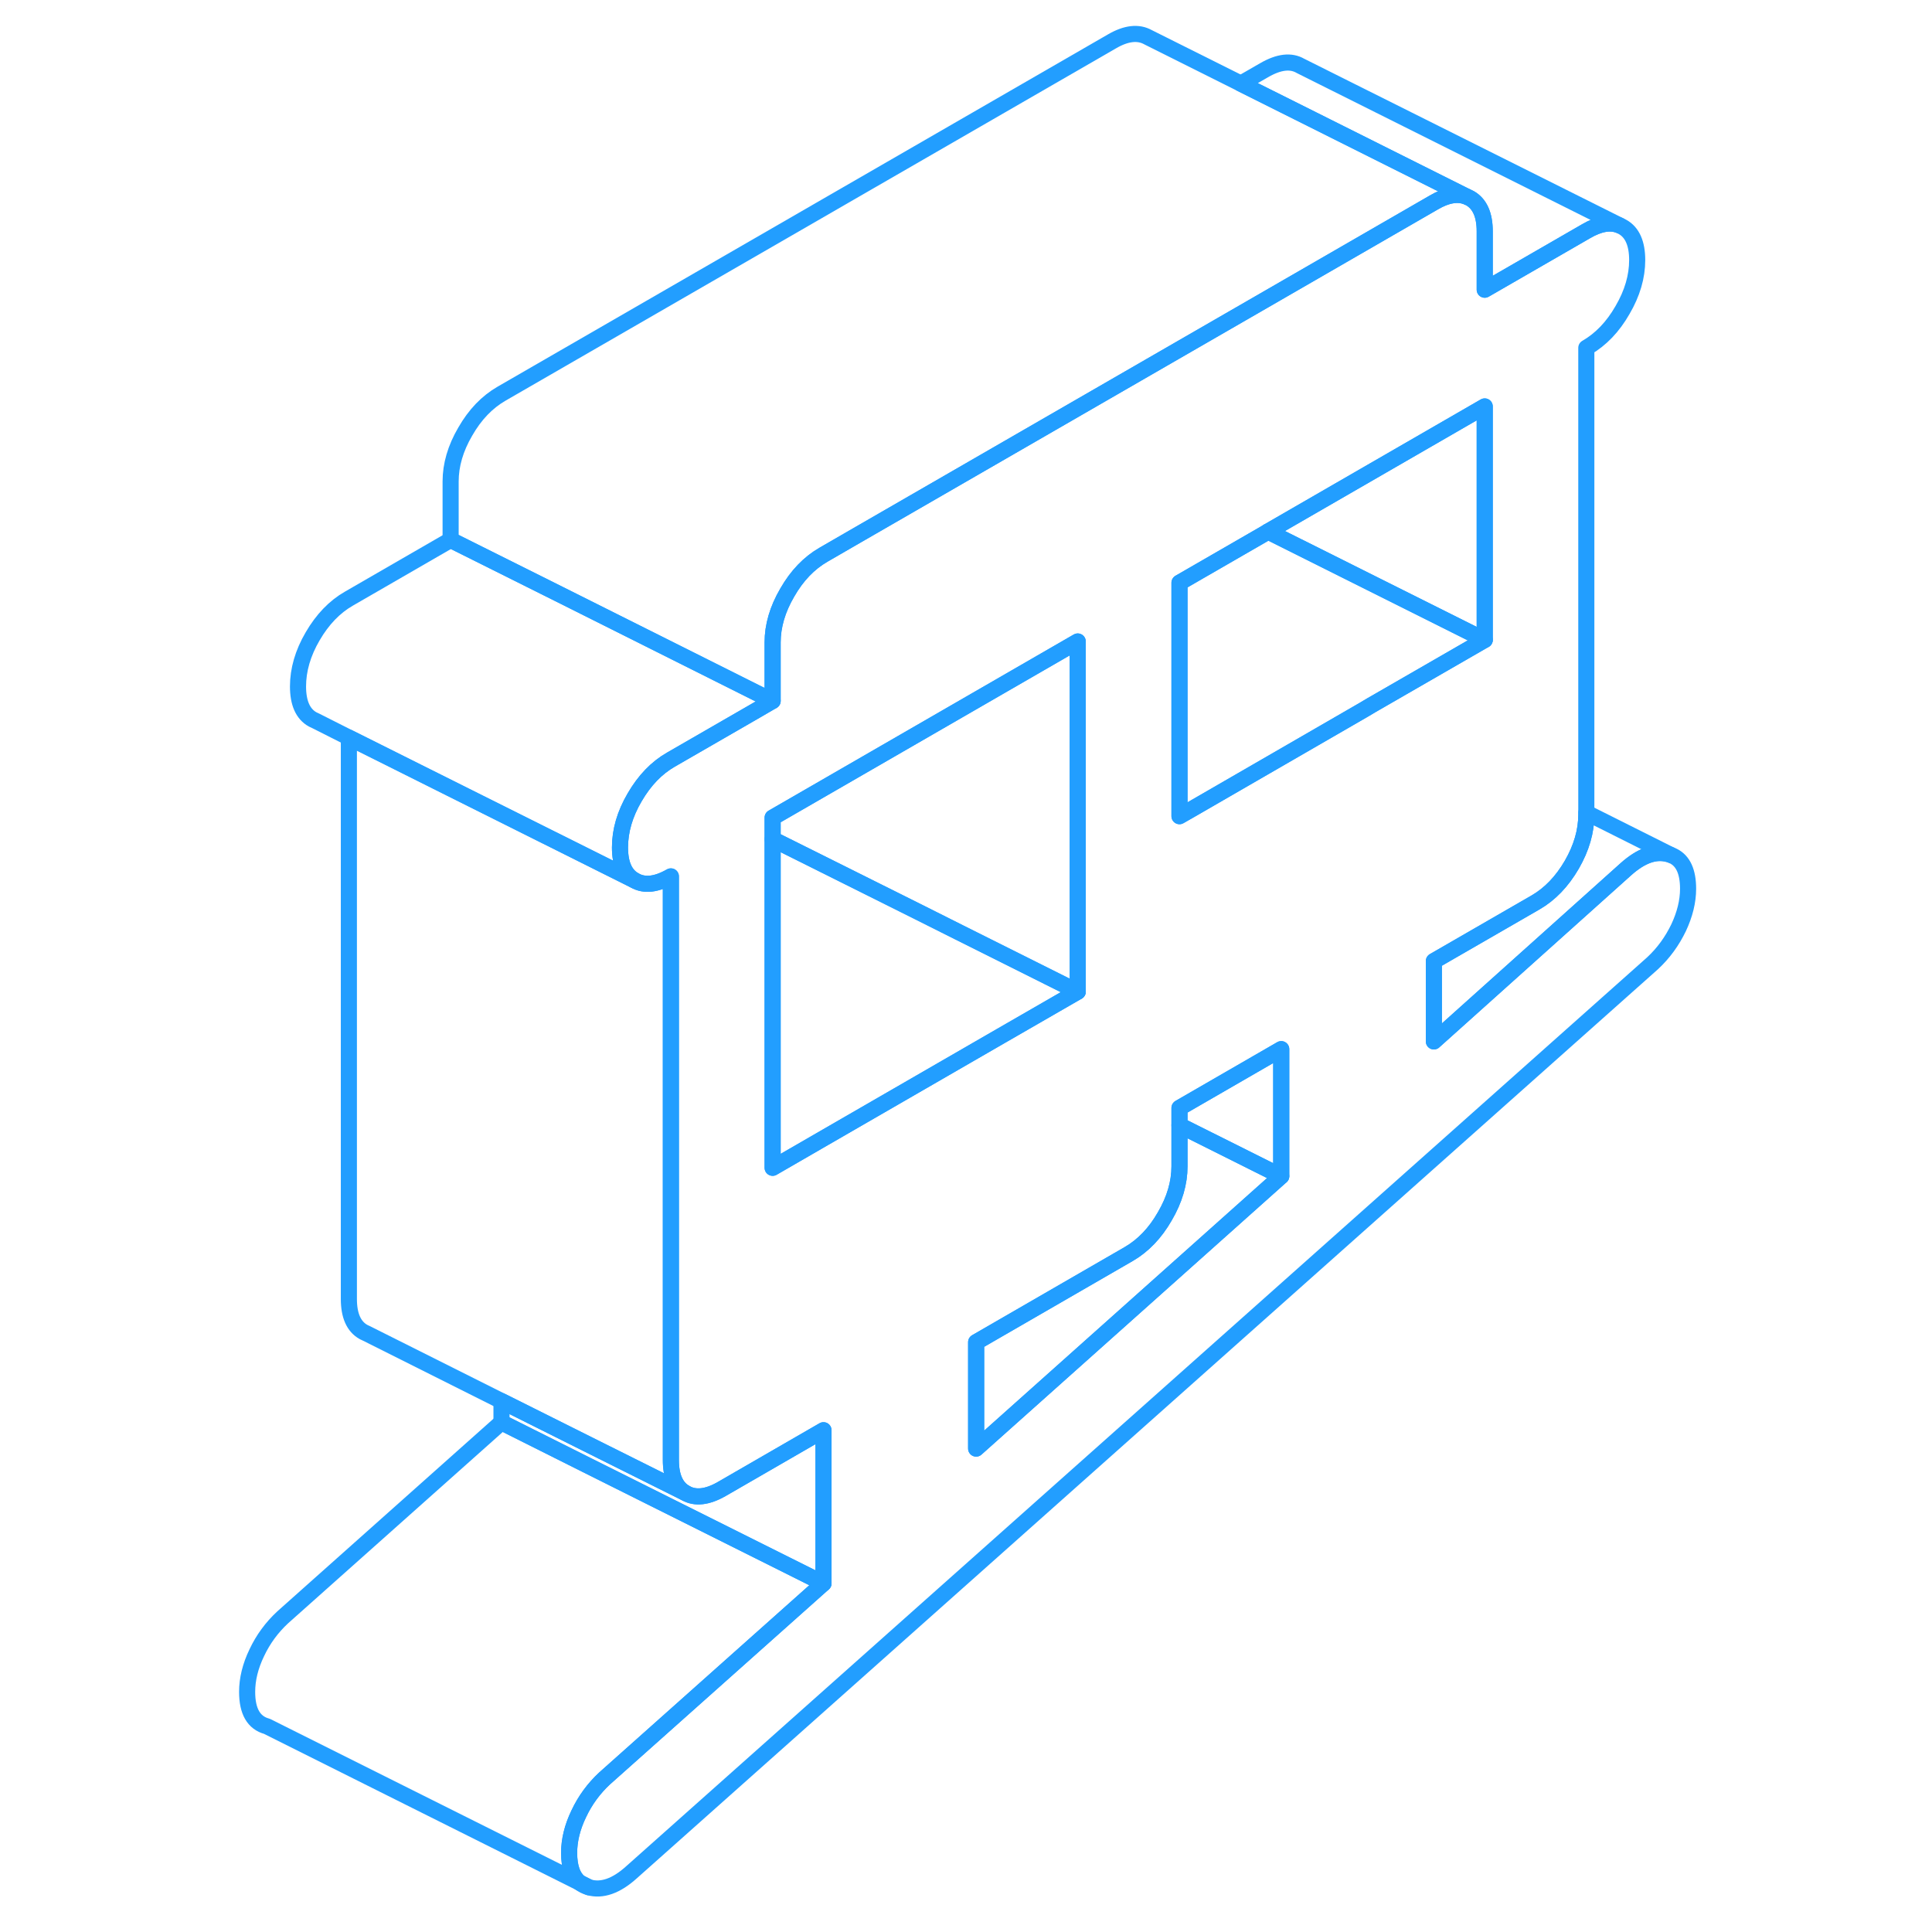 <svg viewBox="0 0 95 120" fill="none" xmlns="http://www.w3.org/2000/svg" height="48" width="48" stroke-width="1px" stroke-linecap="round" stroke-linejoin="round"><path d="M23.52 116.944C23.68 117.074 23.87 117.164 24.08 117.224L23.52 116.944Z" stroke="#229EFF" stroke-linejoin="round"/><path d="M91.419 53.164H91.409L91.279 53.104C91.23 53.084 91.18 53.064 91.13 53.054C90.31 52.824 89.43 53.144 88.48 53.994L76.56 64.684V59.694L82.87 56.054C83.77 55.534 84.52 54.754 85.13 53.704C85.73 52.664 86.029 51.624 86.029 50.604V21.604C86.93 21.084 87.68 20.304 88.279 19.254C88.889 18.214 89.189 17.174 89.189 16.154C89.189 15.134 88.889 14.434 88.279 14.094L88.1 14.004C87.53 13.764 86.84 13.884 86.029 14.354L79.719 17.994V14.374C79.719 13.344 79.41 12.664 78.81 12.314L78.62 12.224C78.05 11.994 77.36 12.104 76.56 12.574L66.029 18.654L59.719 22.294L40.76 33.234L38.649 34.454C37.749 34.974 36.999 35.754 36.399 36.804C35.789 37.844 35.489 38.884 35.489 39.904V43.534L34.44 44.144L29.169 47.184C28.279 47.694 27.529 48.474 26.919 49.524C26.309 50.564 26.009 51.604 26.009 52.634C26.009 53.664 26.309 54.344 26.919 54.684C27.529 55.034 28.279 54.944 29.169 54.434V90.684C29.169 91.704 29.47 92.394 30.08 92.734C30.68 93.084 31.44 92.994 32.33 92.484L38.649 88.834V98.344L25.06 110.454C24.38 111.084 23.84 111.824 23.45 112.654C23.049 113.484 22.85 114.294 22.85 115.084C22.85 115.974 23.07 116.594 23.52 116.944L24.08 117.224C24.89 117.454 25.779 117.144 26.72 116.294L90.14 59.834C90.83 59.194 91.359 58.454 91.76 57.624C92.15 56.794 92.35 55.984 92.35 55.204C92.35 54.144 92.039 53.464 91.419 53.164ZM38.239 70.944L35.489 72.534V50.784L54.44 39.844V61.594L49.669 64.344L38.239 70.944ZM67.08 73.054L48.13 89.974V83.364L57.6 77.894C58.5 77.374 59.25 76.594 59.85 75.544C60.46 74.504 60.76 73.464 60.76 72.444V68.814L67.08 65.164V73.054ZM72.189 44.094L61.459 50.294L60.76 50.694V36.194L66.029 33.154L66.26 33.014L79.719 25.244V39.744L72.659 43.814L72.189 44.094Z" stroke="#229EFF" stroke-linejoin="round"/><path d="M67.08 73.055L48.13 89.975V83.365L57.6 77.894C58.5 77.374 59.25 76.594 59.85 75.544C60.46 74.504 60.76 73.465 60.76 72.445V69.894L67.08 73.055Z" stroke="#229EFF" stroke-linejoin="round"/><path d="M67.08 65.164V73.054L60.76 69.894V68.814L67.08 65.164Z" stroke="#229EFF" stroke-linejoin="round"/><path d="M54.44 39.844V61.594L47.08 57.914L44.529 56.634L35.489 52.124V50.784L54.44 39.844Z" stroke="#229EFF" stroke-linejoin="round"/><path d="M54.44 61.594L49.669 64.344L38.239 70.944L35.489 72.534V52.124L44.529 56.634L47.08 57.914L54.44 61.594Z" stroke="#229EFF" stroke-linejoin="round"/><path d="M88.1 14.004C87.53 13.764 86.84 13.884 86.029 14.354L79.719 17.994V14.374C79.719 13.344 79.41 12.664 78.81 12.314L78.62 12.224L69.029 7.424L64.57 5.194L66.029 4.354C66.93 3.834 67.68 3.744 68.279 4.094L88.1 14.004Z" stroke="#229EFF" stroke-linejoin="round"/><path d="M79.719 25.244V39.744L66.26 33.014L79.719 25.244Z" stroke="#229EFF" stroke-linejoin="round"/><path d="M30.08 92.734L24.87 90.134L18.649 87.024L10.27 82.824L10.08 82.734C9.47 82.394 9.169 81.704 9.169 80.684V45.815L15.489 48.974L26.919 54.684C27.529 55.034 28.279 54.944 29.169 54.434V90.684C29.169 91.704 29.47 92.394 30.08 92.734Z" stroke="#229EFF" stroke-linejoin="round"/><path d="M38.649 88.834V98.344L23.919 90.984L18.649 88.344V87.024L24.87 90.134L30.08 92.734C30.68 93.084 31.44 92.994 32.33 92.484L38.649 88.834Z" stroke="#229EFF" stroke-linejoin="round"/><path d="M23.45 112.655C23.049 113.485 22.85 114.295 22.85 115.085C22.85 115.975 23.07 116.595 23.52 116.945L4.08 107.225C3.26 107.005 2.85 106.295 2.85 105.085C2.85 104.295 3.049 103.485 3.449 102.655C3.839 101.825 4.38 101.085 5.06 100.455L18.649 88.345L23.919 90.985L38.649 98.345L25.06 110.455C24.38 111.085 23.84 111.825 23.45 112.655Z" stroke="#229EFF" stroke-linejoin="round"/><path d="M91.279 53.105C91.23 53.085 91.18 53.065 91.13 53.055C90.31 52.825 89.43 53.145 88.48 53.995L76.56 64.685V59.695L82.87 56.055C83.77 55.535 84.52 54.755 85.13 53.705C85.73 52.665 86.029 51.625 86.029 50.605V50.475L91.279 53.105Z" stroke="#229EFF" stroke-linejoin="round"/><path d="M79.719 39.745L72.659 43.815L72.189 44.095L61.459 50.295L60.76 50.695V36.195L66.029 33.155L66.26 33.015L79.719 39.745Z" stroke="#229EFF" stroke-linejoin="round"/><path d="M35.489 43.534L34.44 44.144L29.169 47.184C28.279 47.694 27.529 48.474 26.919 49.524C26.309 50.564 26.009 51.604 26.009 52.634C26.009 53.664 26.309 54.344 26.919 54.684L15.489 48.974L9.169 45.814L7.11 44.774L6.919 44.684C6.309 44.344 6.01 43.654 6.01 42.634C6.01 41.614 6.309 40.564 6.919 39.524C7.529 38.474 8.279 37.694 9.169 37.184L15.489 33.534L22.22 36.894L34.44 43.014L35.489 43.534Z" stroke="#229EFF" stroke-linejoin="round"/><path d="M78.62 12.225C78.05 11.995 77.36 12.104 76.56 12.575L66.029 18.654L59.719 22.294L40.76 33.234L38.649 34.455C37.749 34.974 36.999 35.755 36.399 36.804C35.789 37.844 35.489 38.885 35.489 39.904V43.535L34.44 43.014L22.22 36.895L15.489 33.535V29.904C15.489 28.884 15.789 27.845 16.399 26.805C16.999 25.755 17.749 24.974 18.649 24.454L56.56 2.574C57.45 2.054 58.2 1.974 58.81 2.314L64.57 5.194L69.029 7.424L78.62 12.225Z" stroke="#229EFF" stroke-linejoin="round"/></svg>
